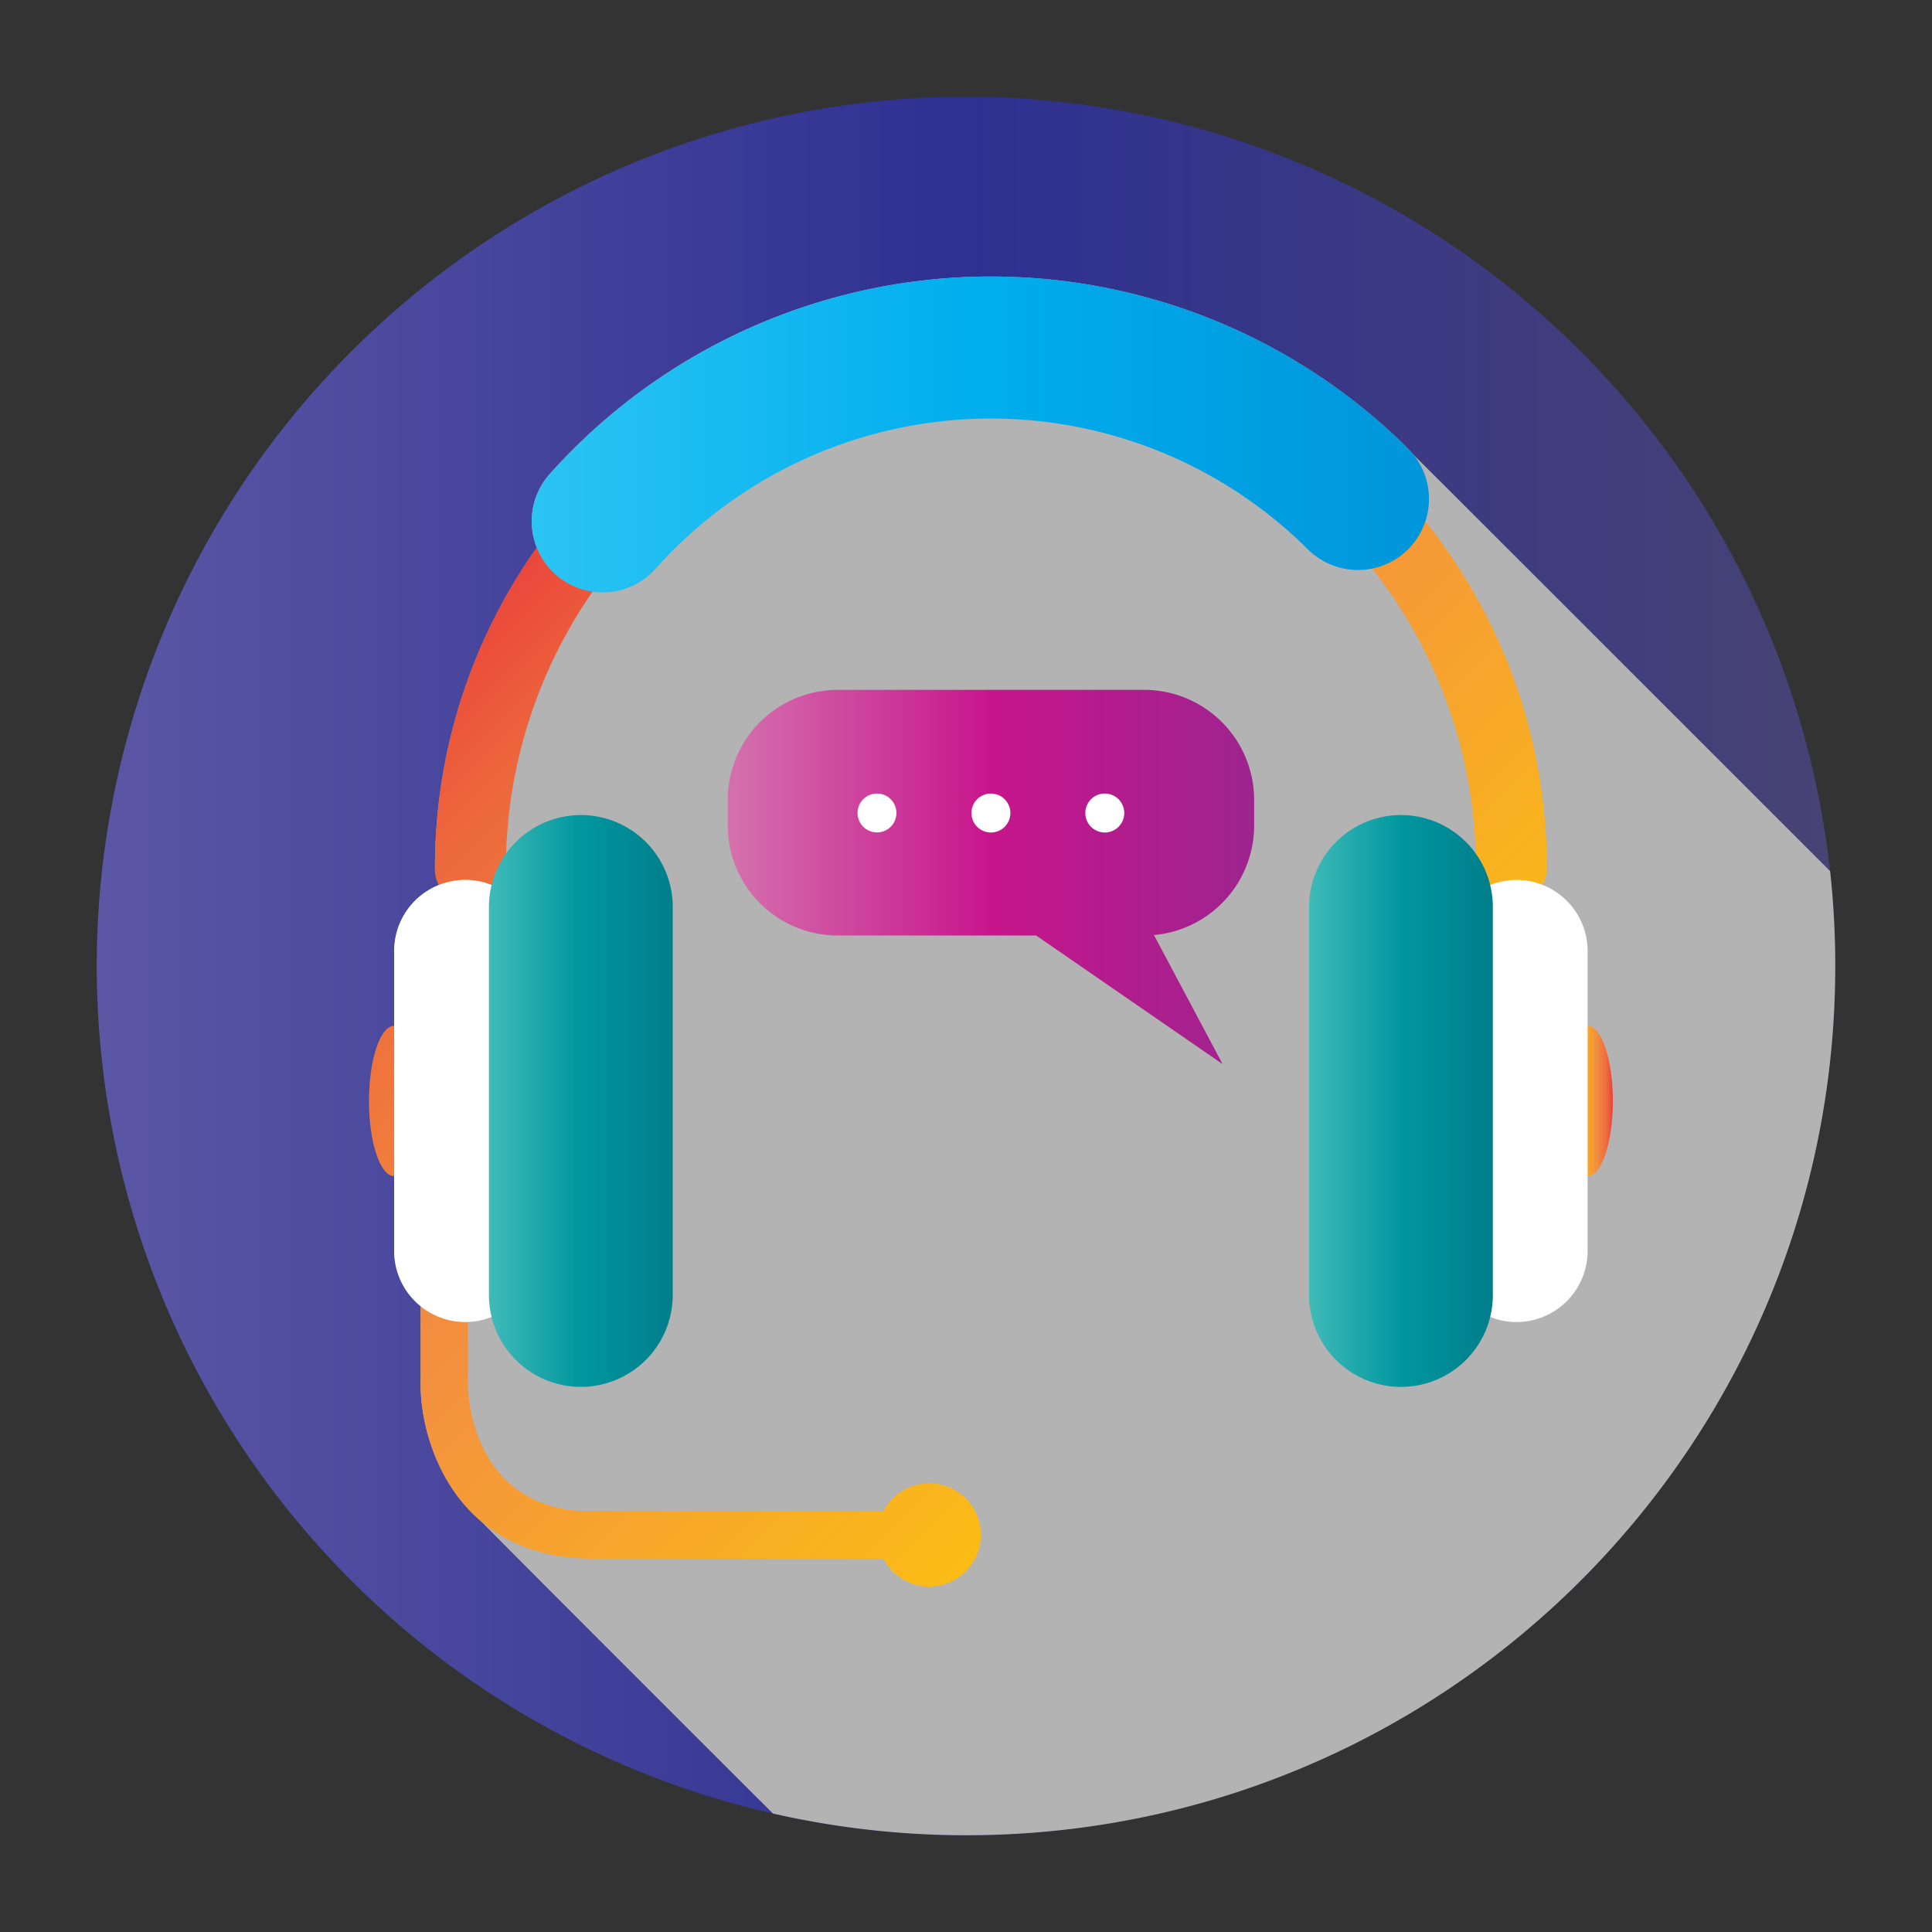 <svg xmlns="http://www.w3.org/2000/svg" xmlns:xlink="http://www.w3.org/1999/xlink" viewBox="0 0 512 512"><rect x="0" y="0" width="512" height="512" fill="#333333" stroke="none"/><defs><style>.cls-1{isolation:isolate;}.cls-2{fill:url(#Degradado_sin_nombre_15);}.cls-3{mix-blend-mode:multiply;}.cls-4{fill:#b3b3b3;}.cls-5{fill:url(#Degradado_sin_nombre_22);}.cls-6{fill:url(#Degradado_sin_nombre_22-2);}.cls-7{fill:url(#Degradado_sin_nombre_22-3);}.cls-8{fill:#fff;}.cls-9{fill:url(#Degradado_sin_nombre_29);}.cls-10{fill:url(#Degradado_sin_nombre_22-4);}.cls-11{fill:url(#Degradado_sin_nombre_22-5);}.cls-12{fill:url(#Degradado_sin_nombre_29-2);}.cls-13{fill:url(#Degradado_sin_nombre_9);}.cls-14{fill:url(#Degradado_sin_nombre_12);}</style><linearGradient id="Degradado_sin_nombre_15" x1="25.64" y1="256" x2="486.36" y2="256" gradientTransform="translate(256 -106.04) rotate(45)" gradientUnits="userSpaceOnUse"><stop offset="0" stop-color="#5b57a5"/><stop offset="0.5" stop-color="#2e3092"/><stop offset="1" stop-color="#474374"/></linearGradient><linearGradient id="Degradado_sin_nombre_22" x1="476.43" y1="415.34" x2="167.26" y2="106.18" gradientUnits="userSpaceOnUse"><stop offset="0" stop-color="#fff33b"/><stop offset="0.04" stop-color="#fee72e"/><stop offset="0.12" stop-color="#fed51b"/><stop offset="0.2" stop-color="#fdca10"/><stop offset="0.28" stop-color="#fdc70c"/><stop offset="0.67" stop-color="#f3903f"/><stop offset="0.89" stop-color="#ed683c"/><stop offset="1" stop-color="#e93e3a"/></linearGradient><linearGradient id="Degradado_sin_nombre_22-2" x1="414.05" y1="291.78" x2="427.42" y2="291.78" xlink:href="#Degradado_sin_nombre_22"/><linearGradient id="Degradado_sin_nombre_22-3" x1="352.23" y1="539.54" x2="43.06" y2="230.38" xlink:href="#Degradado_sin_nombre_22"/><linearGradient id="Degradado_sin_nombre_29" x1="346.92" y1="291.78" x2="395.62" y2="291.78" gradientUnits="userSpaceOnUse"><stop offset="0" stop-color="#40bab8"/><stop offset="0.5" stop-color="#00979f"/><stop offset="1" stop-color="#007e8b"/></linearGradient><linearGradient id="Degradado_sin_nombre_22-4" x1="339.18" y1="552.59" x2="30.02" y2="243.42" xlink:href="#Degradado_sin_nombre_22"/><linearGradient id="Degradado_sin_nombre_22-5" x1="365.61" y1="526.16" x2="56.45" y2="216.99" gradientTransform="translate(69.57 -34.68) rotate(9.38)" xlink:href="#Degradado_sin_nombre_22"/><linearGradient id="Degradado_sin_nombre_29-2" x1="129.57" y1="291.78" x2="178.28" y2="291.78" xlink:href="#Degradado_sin_nombre_29"/><linearGradient id="Degradado_sin_nombre_9" x1="140.87" y1="115.13" x2="378.94" y2="115.13" gradientUnits="userSpaceOnUse"><stop offset="0" stop-color="#2bc4f3"/><stop offset="0.5" stop-color="#00aeee"/><stop offset="1" stop-color="#0095da"/></linearGradient><linearGradient id="Degradado_sin_nombre_12" x1="192.86" y1="232.41" x2="332.33" y2="232.41" gradientUnits="userSpaceOnUse"><stop offset="0" stop-color="#d471ad"/><stop offset="0.5" stop-color="#c7158c"/><stop offset="1" stop-color="#9d248e"/></linearGradient></defs><g class="cls-1"><g id="Layer_1" data-name="Layer 1"><circle class="cls-2" cx="256" cy="256" r="230.36" transform="translate(-106.04 256) rotate(-45)"/><g class="cls-3"><path class="cls-4" d="M374.49,120.41c-.35-.41-.67-.84-1.06-1.22a156.75,156.75,0,0,0-227.77,6.45,18.76,18.76,0,0,0-3.38,19.49,146.53,146.53,0,0,0-27,84.89,9.3,9.3,0,0,0,1.19,4.51,18.8,18.8,0,0,0-12,17.5v79.5a18.72,18.72,0,0,0,7,14.57v21.54c.15,9.94,4.18,25.47,16.07,35.54,1.11,1.3,56,56.2,77.3,77.42A230.83,230.83,0,0,0,256,486.36c127.22,0,230.36-103.13,230.36-230.36A231.9,231.9,0,0,0,485,230.86C451.34,197.2,375.39,121.25,374.49,120.41Z"/></g><path class="cls-5" d="M400.52,239.43a9.4,9.4,0,0,1-9.4-9.41c0-70.86-57.66-128.52-128.53-128.52A128.67,128.67,0,0,0,134.07,230a9.41,9.41,0,1,1-18.81,0c0-81.24,66.09-147.33,147.33-147.33S409.93,148.78,409.93,230A9.41,9.41,0,0,1,400.52,239.43Z"/><path class="cls-6" d="M427.42,291.78c0,11-3,19.93-6.69,19.93s-6.68-8.92-6.68-19.93,3-19.94,6.68-19.94S427.42,280.77,427.42,291.78Z"/><path class="cls-7" d="M111.15,291.78c0,11-3,19.93-6.69,19.93s-6.68-8.92-6.68-19.93,3-19.94,6.68-19.94S111.15,280.77,111.15,291.78Z"/><path class="cls-8" d="M383.07,331.53a18.83,18.83,0,0,0,18.83,18.82h0a18.83,18.83,0,0,0,18.83-18.82V252A18.84,18.84,0,0,0,401.9,233.2h0A18.84,18.84,0,0,0,383.07,252Z"/><path class="cls-9" d="M346.92,343.19a24.35,24.35,0,0,0,24.35,24.35h0a24.35,24.35,0,0,0,24.35-24.35V240.37A24.35,24.35,0,0,0,371.27,216h0a24.35,24.35,0,0,0-24.35,24.35Z"/><path class="cls-10" d="M246.94,413.05H157c-35.44,0-45.27-29.71-45.51-45.41V341.08a6.28,6.28,0,0,1,12.55,0v26.46c.07,3.26,1.65,33,33,33h89.92a6.27,6.27,0,0,1,0,12.54Z"/><circle class="cls-11" cx="246.24" cy="406.78" r="13.68" transform="translate(-62.99 45.56) rotate(-9.38)"/><path class="cls-8" d="M142.12,331.53a18.83,18.83,0,0,1-18.83,18.82h0a18.83,18.83,0,0,1-18.83-18.82V252a18.84,18.84,0,0,1,18.83-18.83h0A18.84,18.84,0,0,1,142.12,252Z"/><path class="cls-12" d="M178.28,343.19a24.36,24.36,0,0,1-24.35,24.35h0a24.36,24.36,0,0,1-24.36-24.35V240.37A24.36,24.36,0,0,1,153.93,216h0a24.35,24.35,0,0,1,24.35,24.35Z"/><path class="cls-13" d="M159.68,157a18.82,18.82,0,0,1-14-31.35,156.75,156.75,0,0,1,227.77-6.45,18.82,18.82,0,0,1-26.61,26.61,119.12,119.12,0,0,0-173.1,4.91A18.77,18.77,0,0,1,159.68,157Z"/><path class="cls-14" d="M303.16,182.82H222A29.17,29.17,0,0,0,192.86,212v6.75A29.17,29.17,0,0,0,222,247.92h52.59L324,282l-18.19-34.2a29.17,29.17,0,0,0,26.55-29V212A29.17,29.17,0,0,0,303.16,182.82Z"/><path class="cls-8" d="M287.62,215.45a5.16,5.16,0,1,0,5.15-5.15A5.16,5.16,0,0,0,287.62,215.45Z"/><path class="cls-8" d="M257.44,215.45a5.16,5.16,0,1,0,5.15-5.15A5.16,5.16,0,0,0,257.44,215.45Z"/><path class="cls-8" d="M227.26,215.45a5.15,5.15,0,1,0,5.15-5.15A5.16,5.16,0,0,0,227.26,215.45Z"/></g></g></svg>